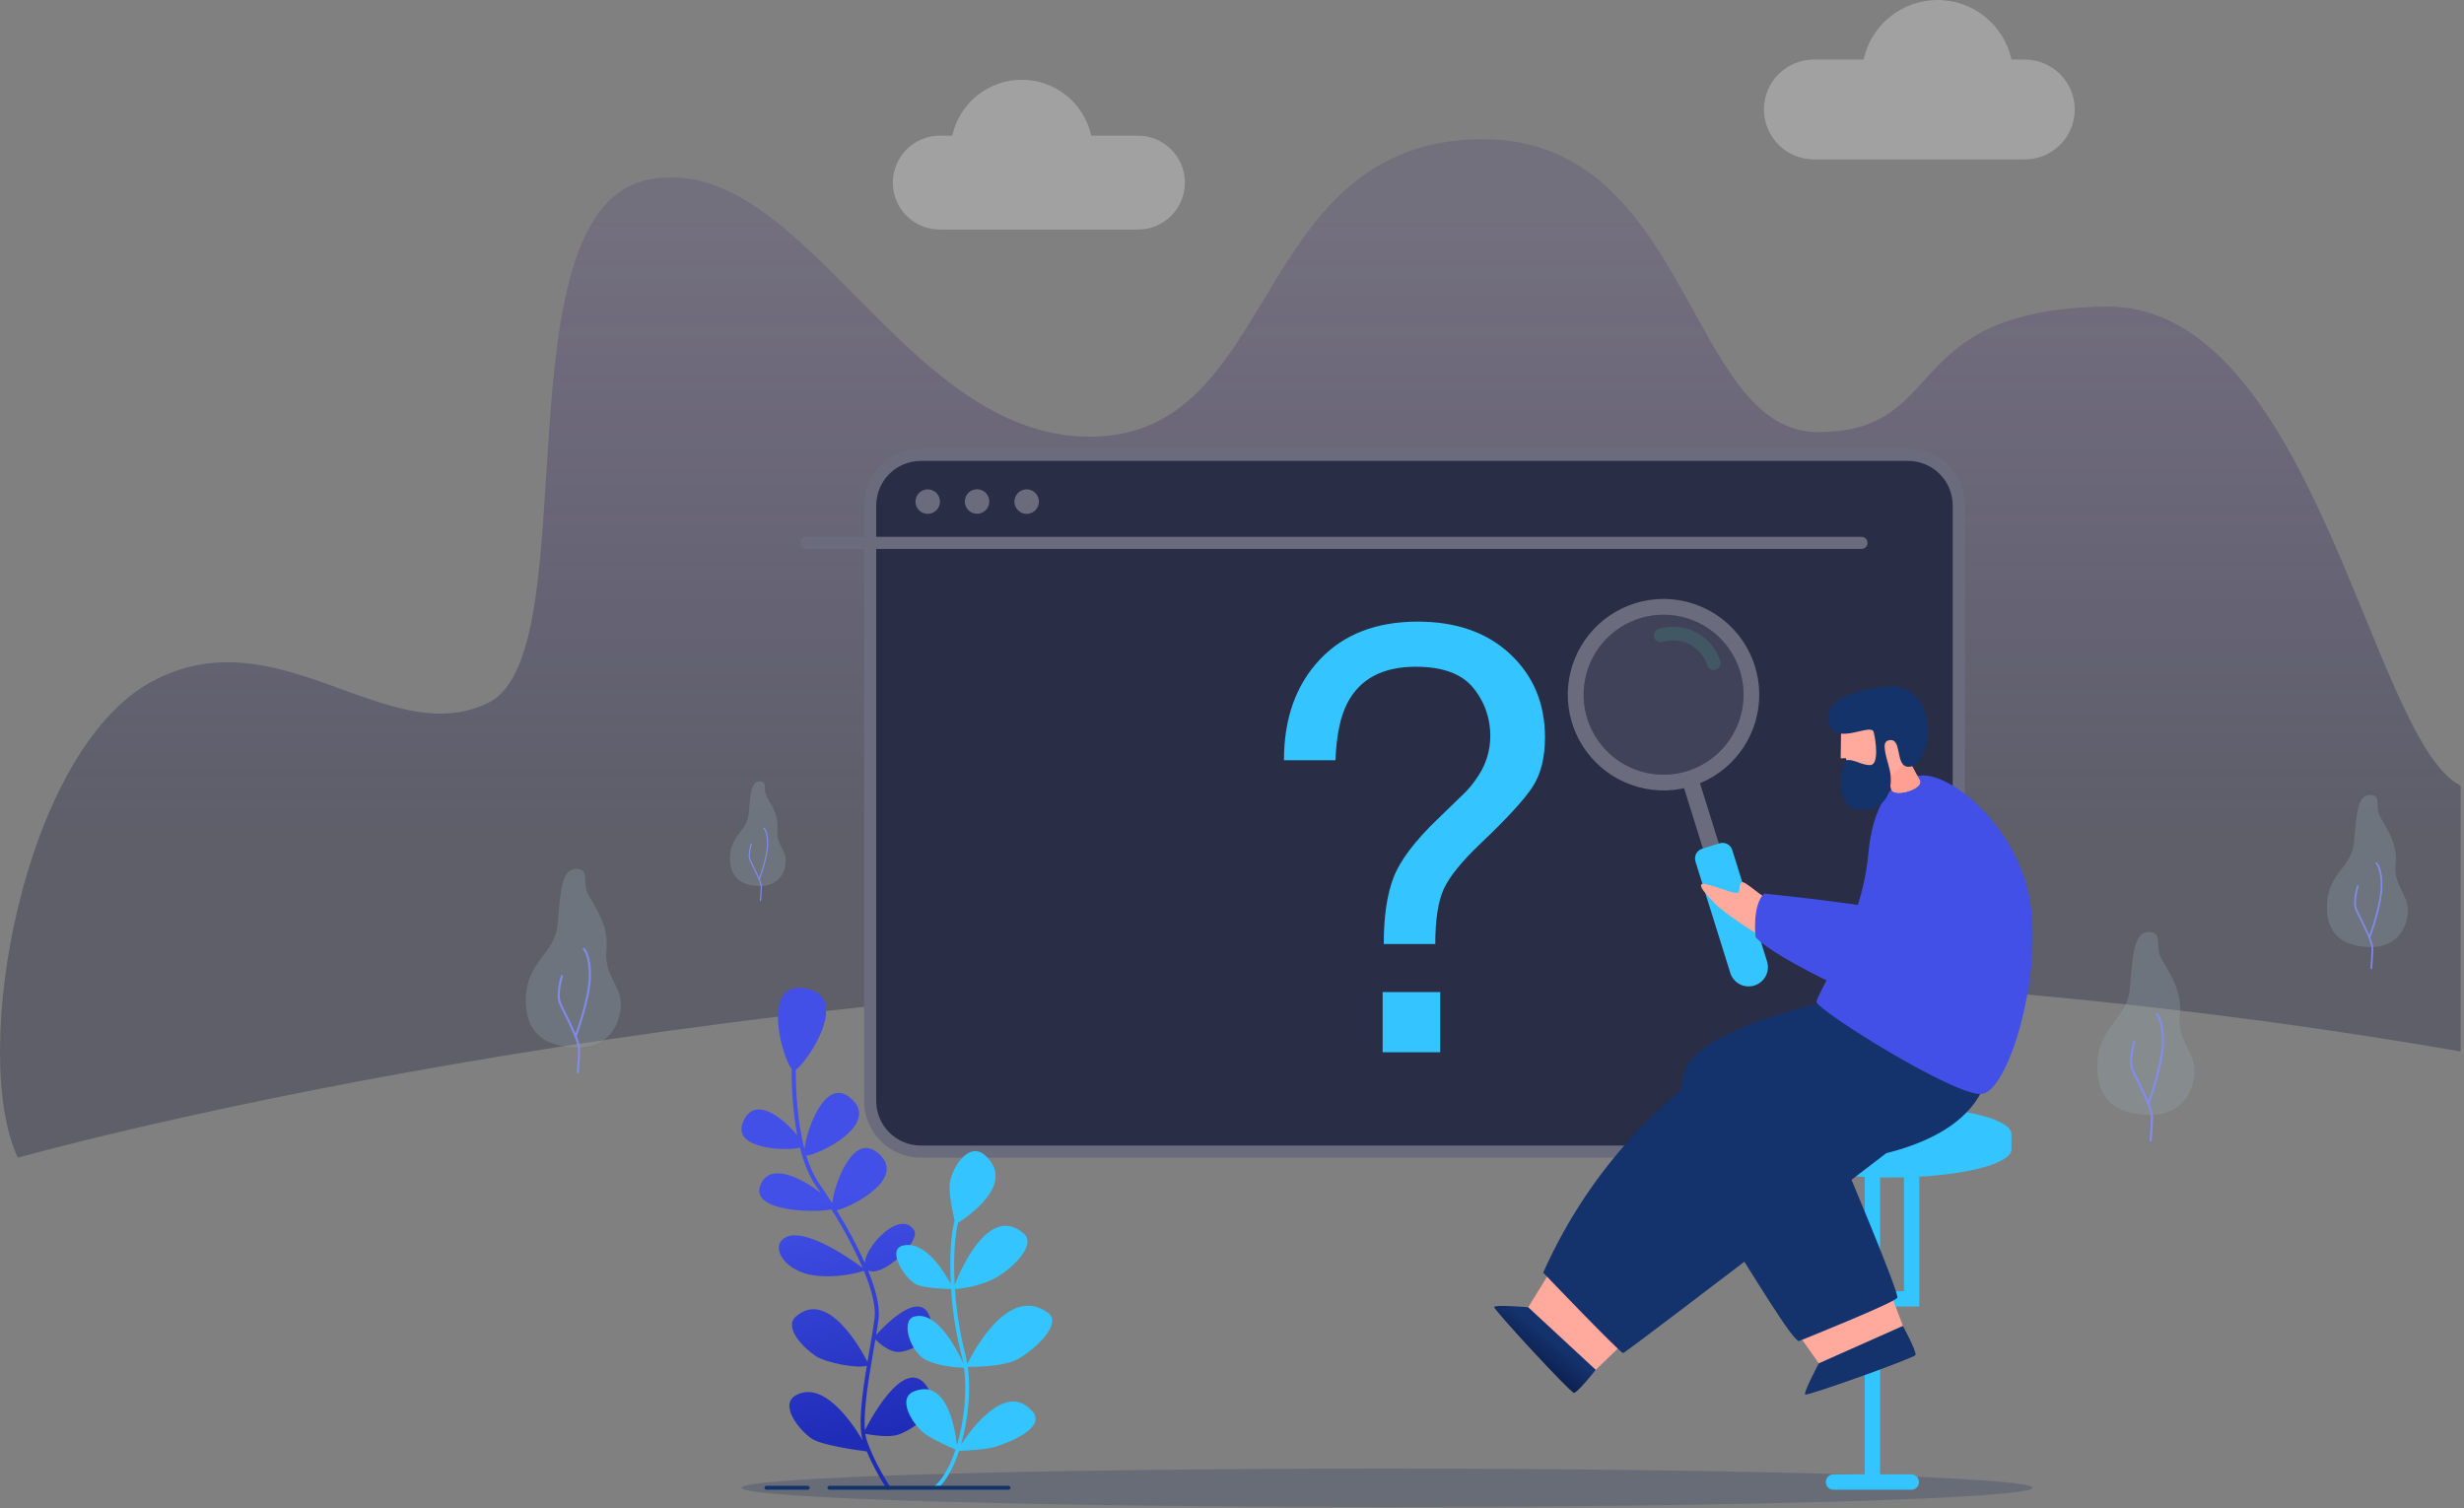 <svg width="634" height="388" viewBox="0 0 634 388" fill="none" xmlns="http://www.w3.org/2000/svg">
<rect x="0" y="0" width="634" height="388" fill="#808080" stroke="none"/>
<path opacity="0.2" d="M356.902 387.751C448.637 387.751 523.002 385.538 523.002 382.807C523.002 380.077 448.637 377.864 356.902 377.864C265.168 377.864 190.803 380.077 190.803 382.807C190.803 385.538 265.168 387.751 356.902 387.751Z" fill="#0B2252"/>
<path d="M457.619 19.084C458.814 17.887 460.234 16.938 461.797 16.292C463.36 15.646 465.035 15.316 466.726 15.319H479.511C480.46 10.978 482.864 7.092 486.325 4.306C489.786 1.519 494.096 0 498.539 0C502.982 0 507.292 1.519 510.753 4.306C514.214 7.092 516.618 10.978 517.567 15.319H521.006C524.411 15.324 527.674 16.679 530.081 19.087C532.488 21.496 533.841 24.76 533.843 28.165V28.165C533.843 31.574 532.489 34.844 530.078 37.254C527.667 39.665 524.398 41.019 520.989 41.019H466.709C463.303 41.015 460.038 39.658 457.631 37.248C455.224 34.838 453.872 31.571 453.872 28.165C453.869 26.479 454.199 24.81 454.842 23.251C455.485 21.693 456.429 20.277 457.619 19.084Z" fill="#E5E5E5" fill-opacity="0.33"/>
<path d="M301.339 38.448C300.219 37.324 298.888 36.433 297.422 35.826C295.957 35.219 294.386 34.907 292.8 34.909H280.787C279.895 30.831 277.635 27.18 274.383 24.563C271.132 21.946 267.083 20.519 262.908 20.519C258.734 20.519 254.685 21.946 251.433 24.563C248.181 27.18 245.922 30.831 245.03 34.909H241.807C238.605 34.91 235.533 36.183 233.268 38.448C231.004 40.712 229.731 43.784 229.729 46.987V46.987C229.728 48.573 230.039 50.145 230.645 51.611C231.252 53.077 232.141 54.409 233.263 55.531C234.385 56.653 235.717 57.543 237.183 58.149C238.65 58.755 240.221 59.067 241.807 59.065H292.804C294.39 59.065 295.961 58.753 297.427 58.147C298.892 57.54 300.224 56.65 301.346 55.529C302.467 54.407 303.357 53.075 303.964 51.61C304.571 50.144 304.883 48.573 304.882 46.987C304.883 45.4 304.571 43.829 303.963 42.364C303.355 40.898 302.463 39.567 301.339 38.448V38.448Z" fill="#E5E5E5" fill-opacity="0.33"/>
<path d="M633.134 202.14V270.532C570.97 259.751 487.383 249.923 389.627 249.923C173.831 249.923 4.583 297.88 4.583 297.88C-7.994 271.031 5.941 193.701 38.692 175.582C71.444 157.463 99.897 193.684 125.758 180.756C151.618 167.828 127.423 53.514 167.135 46.159C206.848 38.803 231.858 112.364 280.404 112.364C328.95 112.364 321.604 38.821 378.351 35.876C435.098 32.931 433.602 111.176 467.754 111.176C501.907 111.176 488.05 79.799 541.571 78.88C595.092 77.96 609.858 189.607 632.778 201.954L633.134 202.14Z" fill="url(#paint0_linear_274_458)" fill-opacity="0.4"/>
<path d="M487.745 117.031H240.174C231.185 117.031 223.898 124.318 223.898 133.307V280.034C223.898 289.023 231.185 296.31 240.174 296.31H487.745C496.734 296.31 504.021 289.023 504.021 280.034V133.307C504.021 124.318 496.734 117.031 487.745 117.031Z" fill="#2A2D46"/>
<path d="M490.993 297.871H236.912C233.046 297.866 229.34 296.328 226.606 293.594C223.873 290.86 222.335 287.153 222.332 283.286V130.054C222.335 126.188 223.873 122.481 226.606 119.746C229.34 117.012 233.046 115.474 236.912 115.469H490.993C494.86 115.474 498.567 117.012 501.301 119.746C504.035 122.48 505.573 126.187 505.578 130.054V283.286C505.573 287.153 504.035 290.86 501.301 293.594C498.567 296.328 494.86 297.866 490.993 297.871V297.871ZM236.912 118.592C233.874 118.596 230.962 119.806 228.814 121.954C226.666 124.103 225.458 127.016 225.455 130.054V283.286C225.458 286.325 226.666 289.237 228.814 291.386C230.962 293.535 233.874 294.744 236.912 294.749H490.993C494.03 294.743 496.942 293.533 499.089 291.384C501.235 289.236 502.443 286.324 502.446 283.286V130.054C502.443 127.016 501.235 124.103 499.087 121.954C496.939 119.806 494.027 118.596 490.989 118.592H236.912Z" fill="#6A6C7D"/>
<path d="M339.563 169.736C345.695 163.204 354.113 159.94 364.816 159.943C374.716 159.943 382.644 162.735 388.599 168.317C394.555 173.9 397.533 181.037 397.533 189.728C397.533 194.987 396.453 199.256 394.294 202.535C392.134 205.814 387.708 210.629 381.014 216.981C376.148 221.607 372.981 225.51 371.512 228.69C370.044 231.871 369.308 236.606 369.305 242.898H356.047C356.047 235.8 356.892 230.078 358.58 225.732C360.269 221.387 364.027 216.41 369.856 210.801L375.927 204.92C377.638 203.366 379.131 201.588 380.364 199.634C382.349 196.654 383.424 193.161 383.456 189.581C383.545 184.963 381.969 180.468 379.015 176.917C376.049 173.341 371.144 171.553 364.3 171.553C355.835 171.553 349.982 174.63 346.741 180.786C344.913 184.212 343.874 189.152 343.622 195.605H330.369C330.369 184.881 333.434 176.258 339.563 169.736ZM355.761 255.257H370.58V270.744H355.761V255.257Z" fill="#34C4FF"/>
<path d="M478.96 141.243H207.502C207.088 141.243 206.691 141.078 206.398 140.786C206.105 140.493 205.94 140.096 205.94 139.682C205.94 139.268 206.105 138.87 206.398 138.578C206.691 138.285 207.088 138.12 207.502 138.12H478.96C479.374 138.12 479.771 138.285 480.064 138.578C480.357 138.87 480.521 139.268 480.521 139.682C480.521 140.096 480.357 140.493 480.064 140.786C479.771 141.078 479.374 141.243 478.96 141.243V141.243Z" fill="#6A6C7D"/>
<path d="M241.821 129.567C242.1 127.849 240.933 126.229 239.214 125.95C237.495 125.671 235.876 126.838 235.597 128.557C235.318 130.276 236.485 131.895 238.204 132.174C239.923 132.453 241.542 131.286 241.821 129.567Z" fill="#6A6C7D"/>
<path d="M254.47 129.763C254.87 128.068 253.82 126.37 252.125 125.97C250.431 125.57 248.733 126.619 248.333 128.314C247.933 130.009 248.982 131.707 250.677 132.107C252.372 132.507 254.07 131.457 254.47 129.763Z" fill="#6A6C7D"/>
<path d="M267.279 129.567C267.558 127.848 266.391 126.228 264.672 125.949C262.953 125.67 261.334 126.838 261.055 128.556C260.776 130.275 261.943 131.895 263.662 132.174C265.381 132.453 267 131.285 267.279 129.567Z" fill="#6A6C7D"/>
<path d="M148.131 269.495C141.904 269.291 135.156 267.123 135.303 257.148C135.451 247.174 142.706 245.6 143.443 238.123C144.181 230.646 144.228 223.673 148.131 223.599C152.035 223.525 149.563 226.721 151.384 230.187C153.206 233.652 156.727 238.088 156.042 244.567C155.357 251.047 159.971 253.523 159.728 258.822C159.485 264.122 156.172 269.725 148.131 269.495Z" fill="#94A4AB" fill-opacity="0.3"/>
<path d="M150.423 243.982C150.398 243.957 150.368 243.937 150.336 243.923C150.303 243.909 150.268 243.902 150.232 243.902C150.197 243.902 150.162 243.909 150.129 243.923C150.096 243.937 150.066 243.957 150.041 243.982C149.992 244.033 149.964 244.101 149.964 244.173C149.964 244.244 149.992 244.312 150.041 244.363C150.041 244.363 151.663 245.994 151.499 251.519C151.356 256.29 148.897 263.688 148.094 265.922C147.361 264.187 146.412 262.261 145.609 260.644C145.071 259.555 144.603 258.61 144.352 258.016C143.423 255.847 144.833 251.276 144.846 251.233C144.867 251.164 144.86 251.09 144.826 251.026C144.793 250.962 144.736 250.913 144.668 250.89C144.634 250.88 144.599 250.876 144.563 250.879C144.528 250.882 144.493 250.892 144.462 250.909C144.43 250.925 144.403 250.948 144.38 250.975C144.357 251.003 144.34 251.034 144.33 251.068C144.269 251.263 142.847 255.873 143.848 258.228C144.109 258.84 144.581 259.789 145.124 260.887C146.581 263.831 148.788 268.281 148.753 269.994C148.706 272.397 148.415 275.84 148.411 275.875C148.405 275.946 148.427 276.018 148.474 276.073C148.52 276.128 148.586 276.163 148.658 276.17H148.684C148.751 276.169 148.816 276.143 148.866 276.098C148.915 276.052 148.947 275.989 148.953 275.922C148.953 275.888 149.248 272.423 149.296 270.007C149.296 269.231 148.944 268.025 148.402 266.659C148.762 265.675 151.872 256.958 152.041 251.519C152.223 245.73 150.497 244.047 150.423 243.982Z" fill="#828DF4" fill-opacity="0.9"/>
<path d="M609.661 243.674C604.357 243.513 598.603 241.653 598.733 233.131C598.863 224.609 605.043 223.286 605.672 216.916C606.3 210.545 606.335 204.608 609.661 204.547C612.988 204.486 610.884 207.206 612.437 210.163C613.99 213.121 616.991 216.898 616.409 222.419C615.828 227.94 619.757 230.056 619.554 234.562C619.35 239.068 616.505 243.878 609.661 243.674Z" fill="#94A4AB" fill-opacity="0.3"/>
<path d="M611.631 221.921C611.61 221.899 611.585 221.882 611.557 221.871C611.529 221.859 611.499 221.853 611.469 221.853C611.438 221.853 611.409 221.859 611.381 221.871C611.353 221.882 611.327 221.899 611.306 221.921C611.285 221.942 611.268 221.967 611.256 221.995C611.245 222.023 611.239 222.053 611.239 222.083C611.239 222.114 611.245 222.143 611.256 222.171C611.268 222.199 611.285 222.225 611.306 222.246C611.306 222.246 612.689 223.634 612.551 228.348C612.429 232.42 610.317 238.721 609.649 240.625C609.021 239.142 608.214 237.503 607.529 236.128C607.069 235.196 606.661 234.393 606.453 233.886C605.668 232.034 606.887 228.14 606.887 228.101C606.896 228.072 606.9 228.042 606.897 228.011C606.894 227.981 606.886 227.952 606.872 227.925C606.857 227.899 606.838 227.875 606.815 227.856C606.791 227.837 606.764 227.823 606.735 227.814C606.706 227.805 606.675 227.802 606.645 227.804C606.615 227.807 606.585 227.815 606.558 227.829C606.531 227.844 606.507 227.863 606.487 227.886C606.468 227.91 606.453 227.937 606.444 227.966C606.392 228.131 605.182 232.06 606.037 234.068C606.258 234.589 606.657 235.395 607.125 236.332C608.366 238.843 610.248 242.638 610.217 244.112C610.174 246.159 609.927 249.095 609.927 249.125C609.924 249.156 609.927 249.187 609.936 249.216C609.945 249.245 609.96 249.273 609.98 249.296C610 249.32 610.024 249.339 610.052 249.353C610.079 249.367 610.109 249.375 610.139 249.377V249.377C610.198 249.377 610.253 249.355 610.296 249.316C610.339 249.277 610.365 249.222 610.369 249.165C610.369 249.134 610.621 246.185 610.66 244.121C610.575 243.133 610.318 242.167 609.901 241.267C610.209 240.43 612.867 232.997 613.002 228.361C613.162 223.413 611.692 221.981 611.631 221.921Z" fill="#828DF4" fill-opacity="0.9"/>
<path d="M195.36 227.966C191.713 227.853 187.754 226.574 187.84 220.715C187.927 214.856 192.177 213.945 192.611 209.561C193.044 205.176 193.066 201.095 195.356 201.052C197.646 201.008 196.197 202.882 197.264 204.916C198.331 206.95 200.395 209.548 199.996 213.347C199.597 217.146 202.299 218.598 202.165 221.708C202.03 224.817 200.079 228.092 195.36 227.966Z" fill="#94A4AB" fill-opacity="0.3"/>
<path d="M196.701 213.004C196.671 212.974 196.63 212.958 196.588 212.958C196.546 212.958 196.505 212.974 196.475 213.004C196.46 213.018 196.448 213.035 196.44 213.054C196.432 213.073 196.427 213.094 196.427 213.114C196.427 213.135 196.432 213.156 196.44 213.175C196.448 213.194 196.46 213.211 196.475 213.225C196.475 213.225 197.425 214.183 197.343 217.423C197.26 220.225 195.807 224.561 195.348 225.867C194.914 224.848 194.363 223.724 193.891 222.775C193.574 222.133 193.301 221.582 193.153 221.231C192.611 219.96 193.435 217.28 193.444 217.254C193.453 217.233 193.459 217.211 193.459 217.188C193.459 217.165 193.454 217.142 193.445 217.122C193.436 217.101 193.422 217.082 193.405 217.067C193.388 217.052 193.368 217.04 193.346 217.033C193.325 217.026 193.302 217.024 193.279 217.027C193.256 217.03 193.235 217.037 193.215 217.049C193.196 217.061 193.179 217.077 193.166 217.096C193.153 217.115 193.144 217.136 193.14 217.158C193.106 217.276 192.273 219.977 192.858 221.356C193.01 221.716 193.292 222.272 193.609 222.918C194.476 224.652 195.755 227.255 195.734 228.265C195.708 229.675 195.534 231.695 195.534 231.734C195.532 231.755 195.535 231.776 195.541 231.796C195.548 231.816 195.558 231.835 195.572 231.85C195.586 231.866 195.603 231.879 195.621 231.888C195.64 231.897 195.661 231.903 195.682 231.904V231.904C195.721 231.905 195.76 231.891 195.789 231.864C195.818 231.837 195.836 231.8 195.838 231.761C195.838 231.739 196.011 229.709 196.037 228.291C195.979 227.611 195.803 226.946 195.517 226.326C195.725 225.75 197.555 220.641 197.651 217.449C197.755 214.027 196.744 213.043 196.701 213.004Z" fill="#828DF4" fill-opacity="0.9"/>
<path d="M552.771 286.881C546.396 286.691 539.475 284.453 539.626 274.209C539.778 263.966 547.216 262.37 547.975 254.694C548.734 247.017 548.768 239.901 552.771 239.823C556.774 239.745 554.242 243.023 556.106 246.579C557.971 250.136 561.584 254.676 560.877 261.325C560.17 267.973 564.906 270.51 564.659 275.935C564.411 281.361 561.02 287.133 552.771 286.881Z" fill="#94A4AB" fill-opacity="0.3"/>
<path d="M555.139 260.73C555.085 260.68 555.014 260.652 554.94 260.654C554.867 260.656 554.797 260.688 554.746 260.741C554.696 260.795 554.668 260.866 554.67 260.94C554.672 261.013 554.704 261.083 554.757 261.134C554.757 261.134 556.418 262.803 556.249 268.471C556.106 273.368 553.565 280.944 552.78 283.217C552.025 281.43 551.045 279.465 550.23 277.809C549.679 276.69 549.197 275.723 548.929 275.111C547.983 272.886 549.423 268.207 549.44 268.172C549.462 268.101 549.455 268.025 549.42 267.96C549.386 267.894 549.327 267.845 549.256 267.823C549.185 267.801 549.109 267.808 549.043 267.843C548.978 267.878 548.929 267.937 548.907 268.007C548.846 268.207 547.389 272.93 548.417 275.341C548.681 275.97 549.167 276.941 549.718 278.069C551.214 281.105 553.473 285.65 553.439 287.423C553.391 289.882 553.092 293.417 553.087 293.451C553.083 293.525 553.107 293.597 553.155 293.653C553.202 293.709 553.27 293.744 553.343 293.751H553.365C553.434 293.751 553.501 293.725 553.553 293.679C553.604 293.632 553.636 293.568 553.643 293.499C553.643 293.46 553.946 289.913 553.994 287.428C553.994 286.634 553.638 285.398 553.083 283.997C553.447 282.987 556.644 274.053 556.808 268.48C556.982 262.521 555.213 260.8 555.139 260.73Z" fill="#828DF4" fill-opacity="0.9"/>
<path d="M205.845 295.277C202.224 296.223 188.498 295.668 191.1 288.898C194.015 281.369 201.791 287.948 205.13 292.125C204.134 286.49 203.659 280.776 203.712 275.055C201.244 272.088 196.031 253.258 206.314 254.19C219.758 255.413 207.849 273.238 204.748 275.263C204.748 279.6 205.043 288.213 207.008 295.681C207.441 290.936 212.16 277.436 218.448 282.198C227.555 289.102 210.113 297.437 207.467 297.294C208.193 299.864 209.31 302.307 210.781 304.536C211.791 305.981 212.91 307.655 214.068 309.476L214.133 309.545C214.719 304.549 219.381 291.717 225.539 296.375C234.056 302.823 219.407 310.513 215.265 311.389C217.972 315.742 220.396 320.266 222.52 324.932C222.807 320.422 231.658 311.198 235.175 316.471C237.14 319.412 226.762 328.996 223.34 326.849C225.292 331.62 226.463 336.074 226.059 339.322C225.907 340.519 225.691 341.924 225.435 343.468C227.859 340.783 236.619 331.798 239.226 338.754C241.394 344.522 234.165 347.861 231.125 347.861C228.748 347.861 226.228 345.615 225.24 344.63C225.101 345.463 224.956 346.314 224.806 347.185C223.583 354.284 222.117 362.827 222.551 367.967C224.619 363.955 233.857 347.245 239.23 357.992C241.988 363.5 234.169 368.118 231.129 369.129C228.64 369.962 224.19 369.216 222.655 368.921C222.726 369.453 222.842 369.978 223.002 370.491C224.984 376.428 228.978 382.46 229.021 382.521C229.071 382.598 229.1 382.688 229.103 382.78C229.106 382.873 229.084 382.964 229.04 383.045C228.995 383.126 228.93 383.193 228.85 383.24C228.771 383.287 228.68 383.311 228.588 383.31C228.502 383.311 228.418 383.291 228.343 383.252C228.267 383.212 228.202 383.155 228.154 383.085C226.179 380.022 224.461 376.8 223.019 373.453C220.634 373.149 211.466 371.9 208.829 370.144C205.793 368.118 200.351 361.47 204.779 359.002C211.626 355.199 218.812 365.312 221.957 370.573C220.786 366.67 221.822 358.794 223.041 351.417C220.591 352.15 212.633 350.728 209.84 348.876C206.804 346.851 201.565 341.603 204.779 338.75C212.828 331.594 221.336 346.751 223.21 350.39C223.405 349.24 223.6 348.108 223.787 347.015C224.294 344.071 224.771 341.295 225.036 339.209C225.413 336.173 224.29 331.837 222.282 326.979C220.686 327.487 215.278 328.983 209.337 328.133C202.246 327.118 198.651 321.597 201.231 319.026C205.629 314.633 218.613 323.736 221.97 326.221C219.672 321.005 216.981 315.971 213.921 311.163C209.788 312.122 193.329 311.77 195.559 305.235C197.788 298.699 206.21 303.097 211.171 306.926C210.763 306.323 210.356 305.725 209.944 305.139C208.079 302.442 206.769 298.964 205.845 295.277Z" fill="url(#paint1_linear_274_458)"/>
<path d="M235.184 357.997C243.689 354.597 245.766 367.607 246.213 371.875C248.086 365.656 248.88 358.083 248.034 351.925C246.733 351.895 241.729 351.656 238.224 349.904C234.174 347.879 231.676 339.769 235.189 338.767C241.091 337.08 246.282 347.307 247.861 350.793C247.722 350.008 247.557 349.245 247.362 348.521C245.956 343 245.073 337.359 244.725 331.672C243.129 331.642 238.654 331.486 236.203 330.666C233.168 329.651 228.02 321.719 232.153 320.535C237.847 318.909 242.882 327.08 244.647 330.358C244.305 324.096 244.565 318.072 245.627 313.965C245.194 312.161 244.326 308.327 244.326 305.348C244.326 301.297 249.027 293.322 253.434 297.242C261.496 304.411 249.413 312.79 246.516 314.624C245.536 318.671 245.319 324.508 245.649 330.562C247.457 326.008 254.756 309.611 263.538 317.5C266.904 320.535 259.488 327.626 254.431 329.643C251.652 330.765 248.716 331.448 245.727 331.668C246.074 337.262 246.945 342.812 248.329 348.243C248.564 349.125 248.753 350.018 248.897 350.919C250.818 347.046 259.739 330.571 269.614 337.744C273.708 340.723 265.564 347.87 261.513 349.887C258.044 351.622 250.957 351.717 249.019 351.708C249.86 357.849 249.101 365.369 247.284 371.658C250.263 367.16 258.959 355.612 265.572 363.04C269.475 367.455 259.34 371.194 256.465 372.148C253.928 373.015 248.498 373.245 246.781 373.306C245.337 377.642 243.381 381.264 241.095 383.168C241.005 383.246 240.89 383.289 240.77 383.289C240.666 383.289 240.564 383.257 240.478 383.197C240.393 383.137 240.328 383.053 240.292 382.954C240.256 382.856 240.252 382.75 240.279 382.649C240.307 382.548 240.365 382.458 240.445 382.391C242.613 380.574 244.495 377.131 245.875 372.967C244.574 372.421 240.722 370.764 238.237 369.108C235.184 367.108 230.483 359.875 235.184 357.997Z" fill="#34C4FF"/>
<path d="M213.415 383.315H259.493C259.628 383.315 259.757 383.261 259.852 383.166C259.947 383.071 260.001 382.942 260.001 382.807C260.001 382.673 259.947 382.544 259.852 382.448C259.757 382.353 259.628 382.3 259.493 382.3H213.415C213.348 382.3 213.282 382.313 213.22 382.338C213.159 382.364 213.103 382.401 213.056 382.448C213.009 382.496 212.971 382.551 212.946 382.613C212.92 382.675 212.907 382.741 212.907 382.807C212.907 382.874 212.92 382.94 212.946 383.001C212.971 383.063 213.009 383.119 213.056 383.166C213.103 383.213 213.159 383.251 213.22 383.276C213.282 383.302 213.348 383.315 213.415 383.315V383.315Z" fill="#14336A"/>
<path d="M197.209 383.315H207.842C207.977 383.315 208.106 383.261 208.201 383.166C208.296 383.071 208.35 382.942 208.35 382.807C208.35 382.673 208.296 382.544 208.201 382.448C208.106 382.353 207.977 382.3 207.842 382.3H197.209C197.074 382.3 196.945 382.353 196.85 382.448C196.755 382.544 196.701 382.673 196.701 382.807C196.701 382.942 196.755 383.071 196.85 383.166C196.945 383.261 197.074 383.315 197.209 383.315Z" fill="#14336A"/>
<path d="M471.681 379.355H479.8V301.436H483.755V332.227H489.9V301.436H493.855V336.169H483.755V379.355H491.878C492.387 379.379 492.867 379.598 493.219 379.967C493.571 380.335 493.767 380.825 493.767 381.335C493.767 381.845 493.571 382.335 493.219 382.703C492.867 383.072 492.387 383.291 491.878 383.315H471.681C471.172 383.291 470.692 383.072 470.34 382.703C469.988 382.335 469.792 381.845 469.792 381.335C469.792 380.825 469.988 380.335 470.34 379.967C470.692 379.598 471.172 379.379 471.681 379.355V379.355Z" fill="#34C4FF"/>
<path d="M486.33 284.535C503.578 284.535 517.555 287.783 517.555 291.795V295.72C517.555 299.727 503.574 302.98 486.33 302.98C469.087 302.98 455.105 299.727 455.105 295.72V291.795C455.101 287.783 469.083 284.535 486.33 284.535Z" fill="#34C4FF"/>
<path opacity="0.1" d="M445.623 189.405C451.521 179.69 448.426 167.033 438.711 161.136C428.996 155.238 416.34 158.333 410.442 168.048C404.545 177.763 407.639 190.419 417.354 196.317C427.069 202.214 439.726 199.12 445.623 189.405Z" fill="white"/>
<path opacity="0.17" d="M440.975 172.42C440.603 172.422 440.24 172.304 439.94 172.083C439.64 171.863 439.419 171.552 439.309 171.197C438.583 168.873 436.963 166.933 434.807 165.802C432.65 164.672 430.133 164.444 427.808 165.169C427.366 165.307 426.888 165.264 426.478 165.049C426.068 164.834 425.76 164.466 425.622 164.024C425.484 163.582 425.527 163.104 425.742 162.694C425.957 162.284 426.326 161.976 426.767 161.838C429.975 160.837 433.45 161.15 436.426 162.71C439.403 164.27 441.638 166.948 442.64 170.156C442.775 170.596 442.731 171.071 442.516 171.477C442.302 171.884 441.934 172.189 441.495 172.325C441.327 172.381 441.152 172.414 440.975 172.42V172.42Z" fill="#50C6A1"/>
<path d="M420.687 155.234C416.037 156.686 411.922 159.486 408.863 163.277C405.804 167.068 403.937 171.682 403.5 176.534C403.062 181.386 404.074 186.258 406.405 190.536C408.737 194.813 412.285 198.303 416.6 200.564C420.915 202.826 425.804 203.757 430.648 203.239C435.492 202.722 440.074 200.781 443.815 197.66C447.555 194.539 450.286 190.379 451.663 185.705C453.039 181.032 452.999 176.056 451.548 171.405C449.599 165.169 445.254 159.961 439.466 156.928C433.679 153.896 426.924 153.286 420.687 155.234V155.234ZM434.17 198.393C430.286 199.604 426.131 199.636 422.229 198.486C418.327 197.336 414.853 195.055 412.247 191.932C409.64 188.808 408.018 184.982 407.585 180.937C407.152 176.892 407.928 172.81 409.814 169.206C411.701 165.601 414.613 162.637 418.183 160.687C421.754 158.737 425.822 157.889 429.874 158.251C433.926 158.612 437.78 160.166 440.949 162.716C444.118 165.267 446.46 168.7 447.679 172.581C448.487 175.161 448.778 177.876 448.536 180.569C448.294 183.262 447.524 185.881 446.269 188.276C445.015 190.671 443.3 192.796 441.224 194.528C439.148 196.26 436.751 197.566 434.17 198.372V198.393Z" fill="#6A6C7D"/>
<path d="M437.193 200.812L433.099 202.091L438.922 220.731L443.016 219.452L437.193 200.812Z" fill="#6A6C7D"/>
<path d="M451.412 253.575C450.791 253.769 450.138 253.839 449.49 253.78C448.842 253.722 448.212 253.537 447.635 253.234C447.059 252.932 446.548 252.52 446.131 252.02C445.714 251.52 445.4 250.943 445.206 250.322L436.255 221.669C436.149 221.339 436.11 220.991 436.14 220.646C436.17 220.301 436.268 219.965 436.43 219.658C436.592 219.352 436.813 219.08 437.081 218.86C437.349 218.64 437.658 218.476 437.99 218.377L442.431 216.99C442.761 216.883 443.108 216.844 443.454 216.874C443.799 216.904 444.135 217.003 444.442 217.164C444.748 217.326 445.019 217.547 445.239 217.815C445.459 218.083 445.624 218.392 445.722 218.724L454.674 247.378C455.063 248.632 454.938 249.989 454.326 251.151C453.715 252.314 452.666 253.185 451.412 253.575V253.575Z" fill="#34C4FF"/>
<path d="M453.144 240.989C453.144 240.989 443.92 235.304 441.14 232.363C438.36 229.423 437.18 228.087 437.896 227.463C438.612 226.838 446.396 230.264 447.151 229.688C447.905 229.111 447.246 227.675 448.092 227.025C448.938 226.374 453.96 231.553 455.148 231.158C456.336 230.763 454.528 240.074 453.144 240.989Z" fill="#FFAA9D"/>
<path d="M416.37 346.881L409.609 353.425L392.479 337.57L398.116 328.402L416.37 346.881Z" fill="#FFAA9D"/>
<path d="M410.596 352.462C410.596 352.462 405.881 358.374 404.992 358.382C404.103 358.391 384.328 336.993 384.458 336.304C384.588 335.614 393.222 336.356 393.222 336.356L410.596 352.462Z" fill="url(#paint2_linear_274_458)"/>
<path d="M397.067 327.444C397.067 327.444 416.874 348.148 417.637 348.148C418.4 348.148 512.908 275.58 512.908 275.58L472.844 257.799C472.844 257.799 421.974 271.794 397.067 327.444Z" fill="url(#paint3_linear_274_458)"/>
<path d="M486.779 333.65L490.131 342.44L468.811 351.947L462.605 343.156L486.779 333.65Z" fill="#FFAA9D"/>
<path d="M469.725 257.812C469.725 257.812 436.275 264.789 433.378 276.117C430.481 287.445 433.113 299.822 442.333 314.307C451.553 328.792 460.93 344.552 462.859 345.064C462.859 345.064 487.627 335.141 488.186 333.905C488.746 332.669 474.309 298.569 474.309 298.569C474.309 298.569 503.716 296.613 510.573 279.279L469.725 257.812Z" fill="url(#paint4_linear_274_458)"/>
<path d="M467.387 257.708C467.083 259.677 503.621 282.562 510.087 281.46C516.553 280.359 524.919 253.662 522.607 233.73C520.296 213.798 502.437 198.849 494.297 199.542C486.156 200.236 481.798 207.874 480.692 220.012C479.066 237.819 467.725 255.509 467.387 257.708Z" fill="url(#paint5_linear_274_458)"/>
<path d="M497.951 202.609C502.258 202.236 517.077 210.927 520.542 236.566C524.007 262.205 509.847 264.356 497.951 262.699C486.056 261.043 456.114 246.35 451.712 241.102C451.712 241.102 450.767 232.862 453.95 229.917C453.95 229.917 482.829 232.854 490.327 235.122C497.826 237.39 481.636 204.027 497.951 202.609Z" fill="url(#paint6_linear_274_458)"/>
<path d="M489.638 341.152C489.638 341.152 493.212 347.813 492.873 348.633C492.535 349.453 465.074 359.211 464.493 358.82C463.912 358.43 467.989 350.784 467.989 350.784L489.638 341.152Z" fill="url(#paint7_linear_274_458)"/>
<path d="M473.752 185.955L473.617 195.119L474.983 195.076C474.983 195.076 476.081 202.656 481.436 201.46C482.976 201.117 484.941 199.816 485.504 200.076C486.177 200.384 486.467 202.461 486.619 203.06C487.2 205.354 495.236 203.034 493.931 200.683C492.695 198.45 490.852 195.401 491.242 194.551C492.604 191.598 492.977 184.264 485.604 181.809C479.723 179.858 473.825 182.82 473.752 185.955Z" fill="#FFAA9D"/>
<path d="M493.931 200.683C492.695 198.449 490.852 195.401 491.242 194.551C491.242 194.551 488.142 199.321 485.279 200.041C485.36 200.031 485.441 200.04 485.518 200.067C486.19 200.375 486.481 202.452 486.632 203.051C487.201 205.354 495.237 203.033 493.931 200.683Z" fill="#FF9F91"/>
<path d="M486.148 190.448C489.617 189.858 487.449 197.548 491.256 197.292C495.064 197.036 497.709 188.722 494.921 182.312C492.132 175.903 486.82 176.241 481.763 177.134C476.706 178.028 470.487 180.296 470.487 184.121C470.487 193.328 481.386 185.604 482.106 188.371C482.665 190.513 483.519 196.702 481.299 196.845C479.078 196.988 476.823 195.158 475.071 195.626C474.061 195.9 471.281 207.969 478.541 208.372C485.722 208.771 487.54 202.435 486.026 197.257C484.608 192.335 484.465 190.739 486.148 190.448Z" fill="#14336A"/>
<defs>
<linearGradient id="paint0_linear_274_458" x1="316.573" y1="55.248" x2="316.573" y2="216.435" gradientUnits="userSpaceOnUse">
<stop stop-color="#260D72" stop-opacity="0.35"/>
<stop offset="1" stop-color="#2A2D46"/>
</linearGradient>
<linearGradient id="paint1_linear_274_458" x1="213.509" y1="307.776" x2="225.053" y2="371.518" gradientUnits="userSpaceOnUse">
<stop stop-color="#4250E8"/>
<stop offset="0.96" stop-color="#1F2CB7"/>
</linearGradient>
<linearGradient id="paint2_linear_274_458" x1="399.485" y1="344.676" x2="395.219" y2="349.958" gradientUnits="userSpaceOnUse">
<stop stop-color="#14336D"/>
<stop offset="0.97" stop-color="#0E2253"/>
</linearGradient>
<linearGradient id="paint3_linear_274_458" x1="150162" y1="83561.1" x2="156487" y2="77029.4" gradientUnits="userSpaceOnUse">
<stop stop-color="#14336D"/>
<stop offset="0.97" stop-color="#0E2253"/>
</linearGradient>
<linearGradient id="paint4_linear_274_458" x1="108924" y1="76096.5" x2="118546" y2="79229.3" gradientUnits="userSpaceOnUse">
<stop stop-color="#14336D"/>
<stop offset="0.97" stop-color="#0E2253"/>
</linearGradient>
<linearGradient id="paint5_linear_274_458" x1="79421.7" y1="54957" x2="85213.8" y2="62316.7" gradientUnits="userSpaceOnUse">
<stop stop-color="#4250E8"/>
<stop offset="0.96" stop-color="#101B93"/>
</linearGradient>
<linearGradient id="paint6_linear_274_458" x1="100700" y1="43940.9" x2="104488" y2="53108.4" gradientUnits="userSpaceOnUse">
<stop stop-color="#4250E8"/>
<stop offset="0.96" stop-color="#212EBC"/>
</linearGradient>
<linearGradient id="paint7_linear_274_458" x1="40060" y1="17666.2" x2="40153.7" y2="17949" gradientUnits="userSpaceOnUse">
<stop stop-color="#14336D"/>
<stop offset="0.97" stop-color="#0E2253"/>
</linearGradient>
</defs>
</svg>
